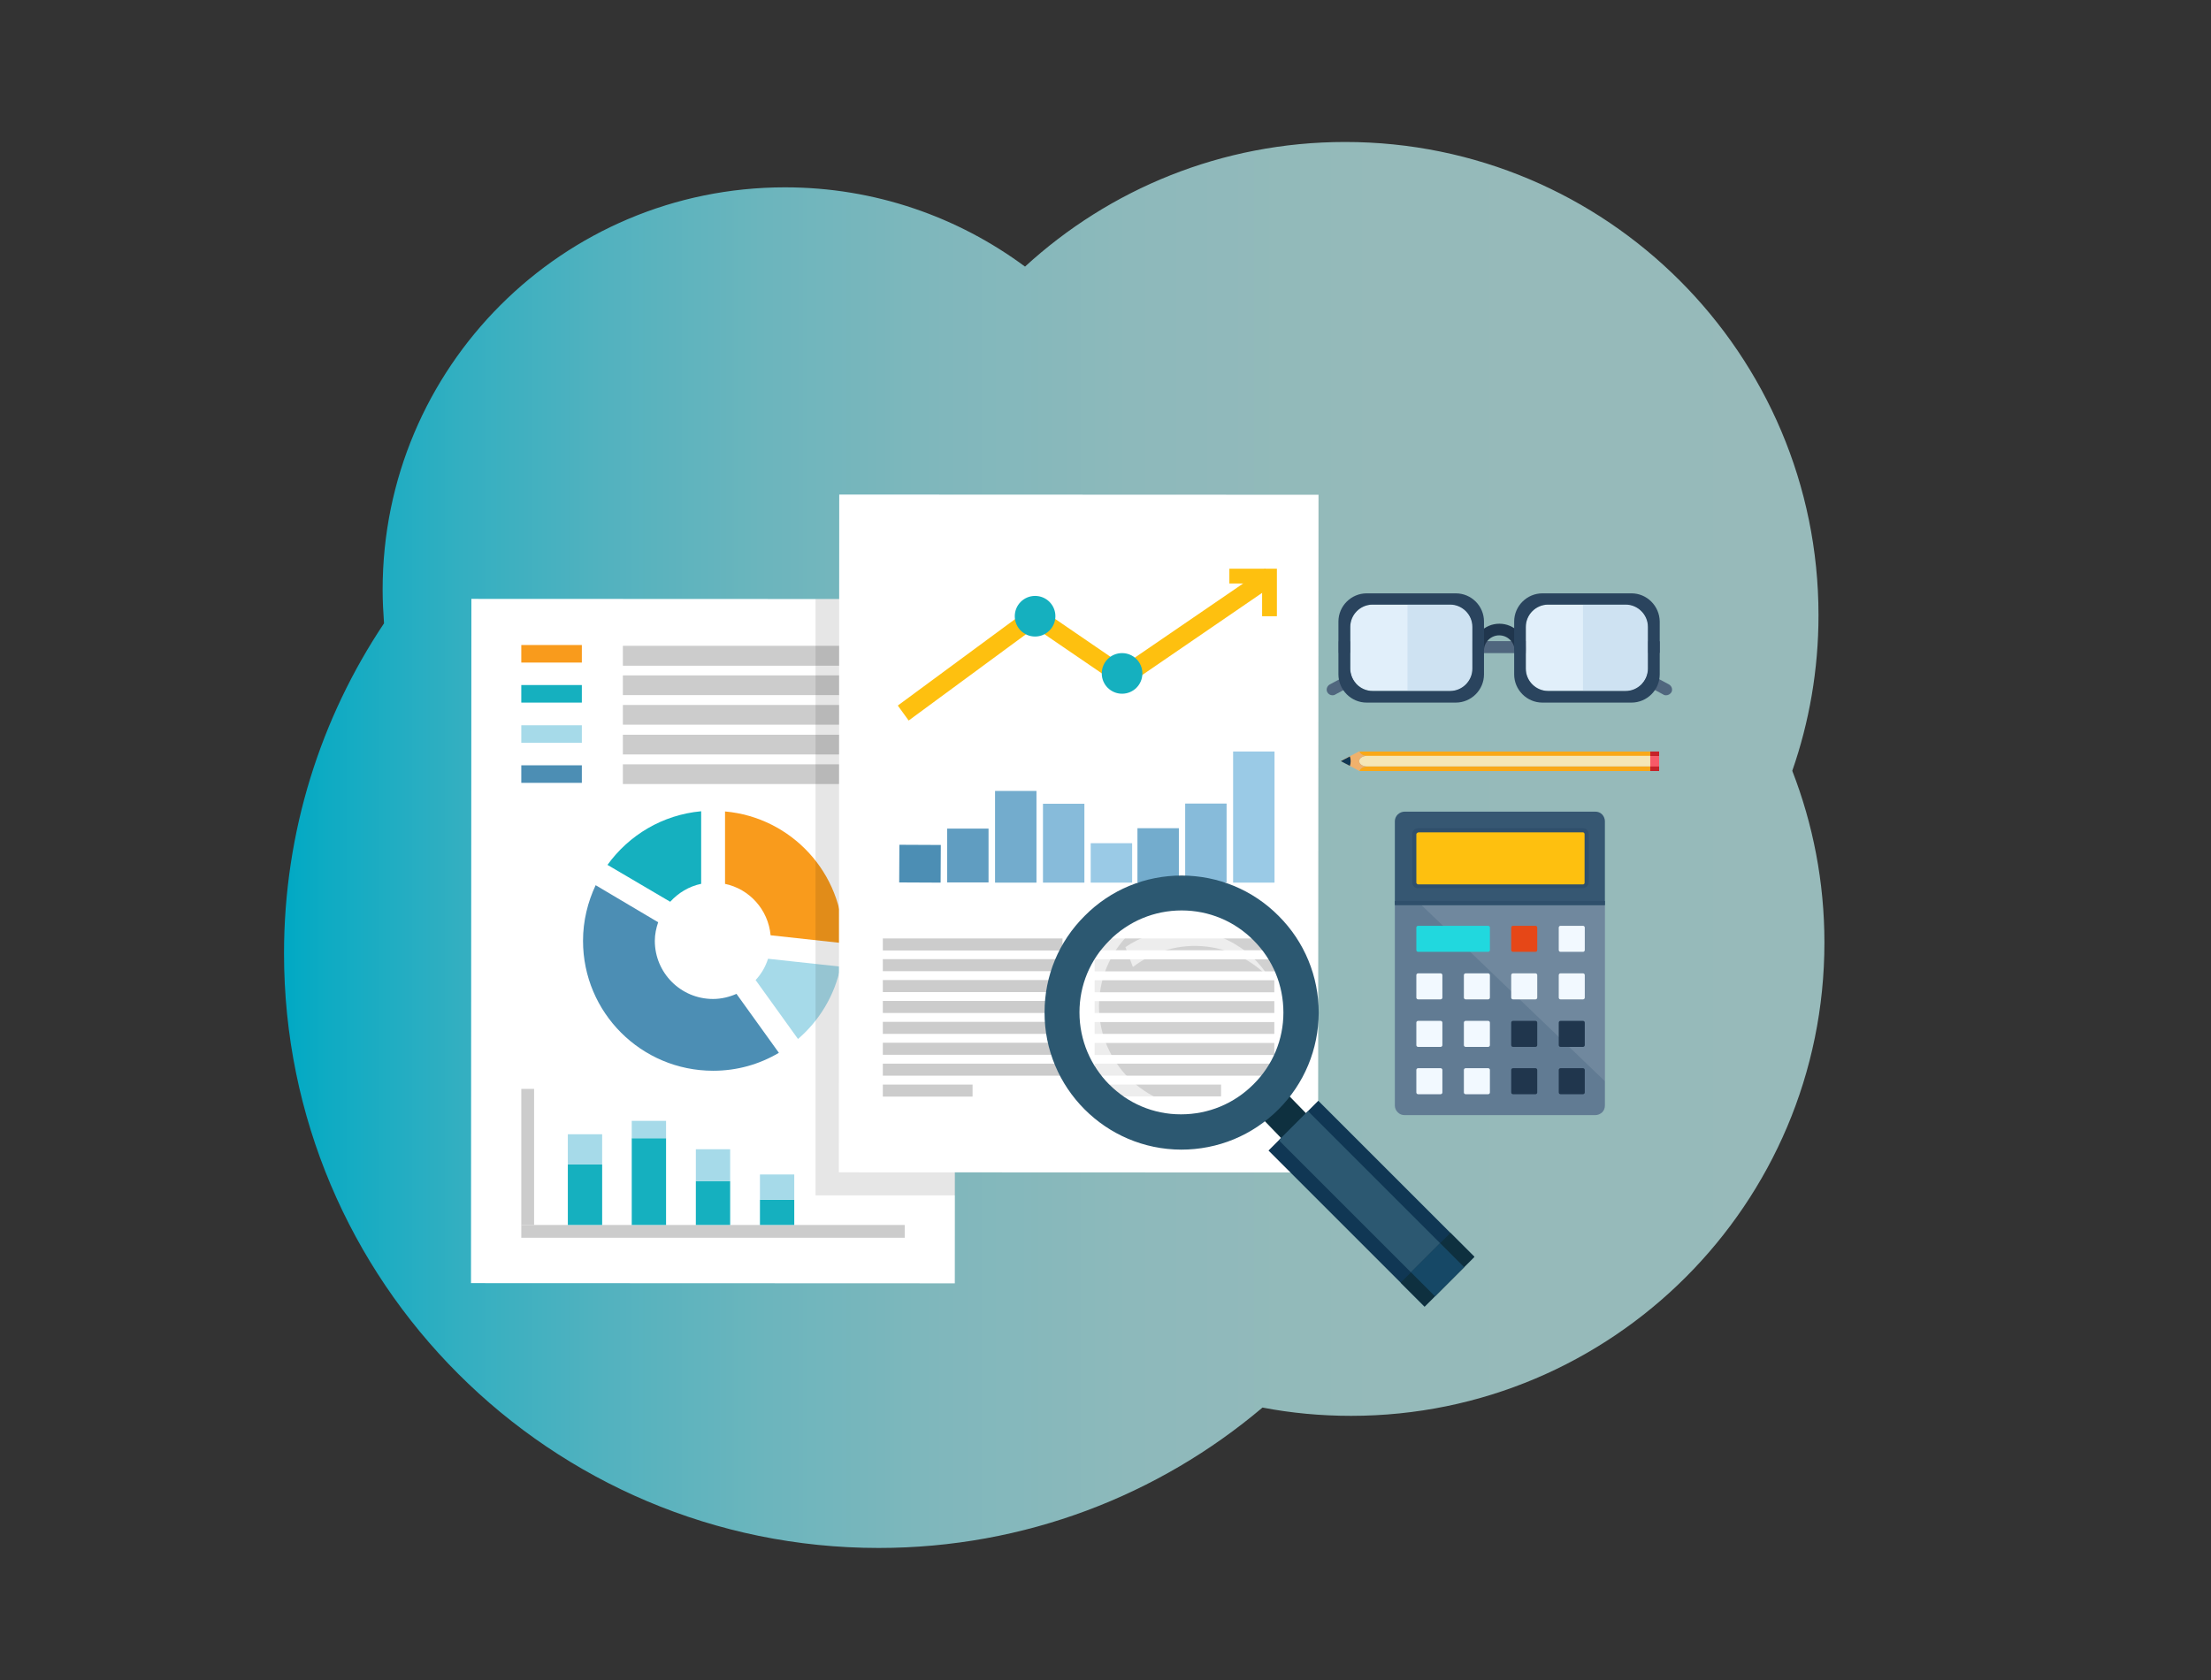 <?xml version="1.0" encoding="utf-8"?>
<!-- Generator: Adobe Illustrator 22.0.1, SVG Export Plug-In . SVG Version: 6.00 Build 0)  -->
<svg version="1.1" xmlns="http://www.w3.org/2000/svg" xmlns:xlink="http://www.w3.org/1999/xlink" x="0px" y="0px"
	 viewBox="0 0 1121 852" style="enable-background:new 0 0 1121 852;" xml:space="preserve">
<rect x="0" y="0" width="1121" height="852" fill="#333333" stroke="none"/>
<style type="text/css">
	.st0{fill:url(#SVGID_1_);}
	.st1{fill:#F9A818;}
	.st2{fill:#F5E6B6;}
	.st3{fill:#F0B16C;}
	.st4{fill:#103754;}
	.st5{fill:#C62229;}
	.st6{fill:#F85A68;}
	.st7{fill:#50667E;}
	.st8{fill:#20364D;}
	.st9{fill:#E1EFFA;}
	.st10{fill:#CEE2F2;}
	.st11{fill:#2A445E;}
	.st12{fill-rule:evenodd;clip-rule:evenodd;fill:#FFFFFF;}
	.st13{fill:#A6DAE9;}
	.st14{fill:#F99B1C;}
	.st15{fill:#15B0BF;}
	.st16{fill:#4C8EB4;}
	.st17{fill:#CCCCCC;}
	.st18{opacity:0.1;fill-rule:evenodd;clip-rule:evenodd;}
	.st19{fill-rule:evenodd;clip-rule:evenodd;fill:#4C8EB4;}
	.st20{fill-rule:evenodd;clip-rule:evenodd;fill:#609DC1;}
	.st21{fill-rule:evenodd;clip-rule:evenodd;fill:#73ACCD;}
	.st22{fill-rule:evenodd;clip-rule:evenodd;fill:#87BBDA;}
	.st23{fill-rule:evenodd;clip-rule:evenodd;fill:#9ACAE6;}
	.st24{fill-rule:evenodd;clip-rule:evenodd;fill:#CCCCCC;}
	.st25{fill:#FEC00F;}
	.st26{opacity:0.1;fill:#FFFFFF;}
	.st27{fill:none;}
	.st28{opacity:0.6;fill:#FFFFFF;}
	.st29{fill:#0E303F;}
	.st30{fill:#2C5871;}
	.st31{fill:#164866;}
	.st32{fill:#617B93;}
	.st33{fill:#21D8DE;}
	.st34{fill:#E64717;}
	.st35{fill:#F2F9FF;}
	.st36{fill:#365772;}
	.st37{fill:#2F4F6B;}
</style>
<g id="BG">
	<linearGradient id="SVGID_1_" gradientUnits="userSpaceOnUse" x1="144" y1="428.5" x2="925" y2="428.5">
		<stop  offset="0" style="stop-color:#00A9C4"/>
		<stop  offset="2.988636e-02" style="stop-color:#0FABC3"/>
		<stop  offset="0.115" style="stop-color:#33AFC1"/>
		<stop  offset="0.208" style="stop-color:#52B2BF"/>
		<stop  offset="0.309" style="stop-color:#6BB5BD"/>
		<stop  offset="0.421" style="stop-color:#7FB7BC"/>
		<stop  offset="0.549" style="stop-color:#8DB9BB"/>
		<stop  offset="0.71" style="stop-color:#95BABA"/>
		<stop  offset="1" style="stop-color:#97BABA"/>
	</linearGradient>
	<path class="st0" d="M908.7,390.9c8.6-24.7,13.3-51.3,13.3-78.9v0c0-132.5-107.5-240-240-240h0c-62.6,0-119.6,24-162.3,63.2
		C485.7,110,443.6,95,398,95h0c-112.7,0-204,91.3-204,204v0c0,5.8,0.3,11.5,0.7,17.1C162.7,364,144,421.6,144,483.5v0
		C144,650,279,785,445.5,785h0c74.2,0,142.1-26.8,194.6-71.2c14.6,2.8,29.6,4.2,44.9,4.2h0c132.5,0,240-107.5,240-240v0
		C925,447.3,919.2,417.9,908.7,390.9z"/>
</g>
<g id="Layer_1">
	<g>
		<g id="pencil">
			<path class="st1" d="M836.7,381.1l-147.5,0c0.3,1.2,1.7,2.1,3.5,2.3h144L836.7,381.1z"/>
			<path class="st2" d="M836.7,388.7v-5.4h-144l0,0c0,0,0,0,0,0c0,0,0,0,0,0c-2,0.2-3.6,1.3-3.6,2.7c0,1.4,1.6,2.5,3.6,2.7
				c0,0,0,0,0,0c0,0,0,0,0,0l0,0H836.7z"/>
			<path class="st1" d="M692.7,388.7c-1.8,0.1-3.2,1.1-3.5,2.3h147.5v-2.3H692.7z"/>
			<path class="st3" d="M689.2,391c0.3-1.2,1.7-2.1,3.5-2.3l0,0c0,0,0,0,0,0c0,0,0,0,0,0c-2-0.2-3.6-1.3-3.6-2.7
				c0-1.4,1.6-2.5,3.6-2.7c0,0,0,0,0,0c0,0,0,0,0,0l0,0c-1.8-0.1-3.2-1.1-3.5-2.3l-9.4,4.9L689.2,391z"/>
			<path class="st4" d="M684.4,383.6l-4.6,2.4l4.6,2.4c0.3-0.8,0.4-1.6,0.4-2.4C684.8,385.2,684.7,384.4,684.4,383.6z"/>
			<g>
				<rect x="836.7" y="381.1" class="st5" width="4.5" height="2.3"/>
				<rect x="836.7" y="383.4" class="st6" width="4.5" height="5.4"/>
				<rect x="836.7" y="388.7" class="st5" width="4.5" height="2.3"/>
			</g>
		</g>
		<g id="glasses">
			<g>
				<g>
					<path class="st7" d="M844.7,352.6c-0.5,0-1-0.1-1.4-0.4l-24.7-13.3c-4.8-2.6-9.8-4.5-15.1-5.8c-5.2-1.3-10.6-2-16-2H678.7v-5.9
						h108.8c5.9,0,11.8,0.7,17.5,2.2c5.7,1.4,11.2,3.6,16.4,6.4l24.8,13.3c1.4,0.8,2,2.6,1.2,4C846.8,352,845.8,352.6,844.7,352.6z"
						/>
					<path class="st7" d="M675.6,352.6c0.5,0,1-0.1,1.4-0.4l24.7-13.3c4.8-2.6,9.8-4.5,15.1-5.8c5.2-1.3,10.6-2,16-2h108.8v-5.9
						H732.8c-5.9,0-11.8,0.7-17.5,2.2c-5.7,1.4-11.2,3.6-16.4,6.4l-24.7,13.3c-1.4,0.8-2,2.6-1.2,4
						C673.5,352,674.5,352.6,675.6,352.6z"/>
				</g>
			</g>
			<path class="st8" d="M752.4,329.9L752.4,329.9c0-4.3,3.5-7.7,7.7-7.7c4.3,0,7.8,3.5,7.8,7.7l0,0h5.9l0,0
				c0-7.5-6.1-13.6-13.6-13.6c-7.5,0-13.6,6.1-13.6,13.6l0,0H752.4z"/>
			<g>
				<path class="st9" d="M746.5,339.1c0,6.2-5.1,11.3-11.3,11.3h-39.3c-6.2,0-11.3-5.1-11.3-11.3v-21.2c0-6.2,5.1-11.3,11.3-11.3
					h39.3c6.2,0,11.3,5.1,11.3,11.3V339.1z"/>
				<path class="st10" d="M735.2,306.6h-21.6v43.8h21.6c6.2,0,11.3-5.1,11.3-11.3v-21.2C746.5,311.7,741.4,306.6,735.2,306.6z"/>
			</g>
			<g>
				<path class="st9" d="M835.5,339.1c0,6.2-5.1,11.3-11.3,11.3h-39.3c-6.2,0-11.3-5.1-11.3-11.3v-21.2c0-6.2,5.1-11.3,11.3-11.3
					h39.3c6.2,0,11.3,5.1,11.3,11.3V339.1z"/>
				<path class="st10" d="M824.2,306.6h-21.6v43.8h21.6c6.2,0,11.3-5.1,11.3-11.3v-21.2C835.5,311.7,830.4,306.6,824.2,306.6z"/>
			</g>
			<path class="st11" d="M738.1,300.9h-45.2c-7.8,0-14.3,6.4-14.3,14.3v26.8c0,7.8,6.4,14.3,14.3,14.3h45.2
				c7.8,0,14.3-6.4,14.3-14.3v-26.8C752.4,307.3,746,300.9,738.1,300.9z M746.5,339.1c0,6.2-5.1,11.3-11.3,11.3h-39.3
				c-6.2,0-11.3-5.1-11.3-11.3v-21.2c0-6.2,5.1-11.3,11.3-11.3h39.3c6.2,0,11.3,5.1,11.3,11.3V339.1z"/>
			<path class="st11" d="M827.2,300.9H782c-7.8,0-14.3,6.4-14.3,14.3v26.8c0,7.8,6.4,14.3,14.3,14.3h45.2c7.8,0,14.3-6.4,14.3-14.3
				v-26.8C841.4,307.3,835,300.9,827.2,300.9z M835.5,339.1c0,6.2-5.1,11.3-11.3,11.3h-39.3c-6.2,0-11.3-5.1-11.3-11.3v-21.2
				c0-6.2,5.1-11.3,11.3-11.3h39.3c6.2,0,11.3,5.1,11.3,11.3V339.1z"/>
		</g>
		<g id="paper">
			<g>
				<path class="st12" d="M239,303.7l245.3,0.1l-0.2,347l-245.3-0.1L239,303.7z"/>
				<g>
					<path class="st13" d="M389.4,486.2c-1.3,4.1-3.4,7.7-6.3,10.8l21.5,29.9c10.8-9.3,18.6-22.1,21.6-36.7L389.4,486.2z"/>
					<path class="st14" d="M367.5,448.2c12.5,2.6,22,13.1,23.2,26.1l36.7,4c0-0.4,0.1-0.8,0.1-1.2c0-34.4-26.3-62.6-59.9-65.6V448.2
						z"/>
					<path class="st15" d="M339.8,457.3c4.1-4.5,9.5-7.8,15.7-9.1v-36.8c-19.6,1.8-36.6,12.1-47.5,27.2L339.8,457.3z"/>
					<path class="st16" d="M373.4,504c-3.6,1.6-7.7,2.6-11.9,2.6c-16.3,0-29.5-13.2-29.5-29.5c0-3.3,0.7-6.5,1.7-9.4L302,448.9
						c-4,8.5-6.4,18.1-6.4,28.2c0,36.4,29.5,65.9,66,65.9c12.2,0,23.5-3.3,33.3-9.1L373.4,504z"/>
				</g>
				<g>
					<rect x="264.3" y="327.1" class="st14" width="30.7" height="8.9"/>
					<rect x="264.3" y="347.4" class="st15" width="30.7" height="8.9"/>
					<rect x="264.3" y="367.8" class="st13" width="30.7" height="8.9"/>
					<rect x="264.3" y="388.1" class="st16" width="30.7" height="8.9"/>
					<rect x="315.8" y="327.5" class="st17" width="142.9" height="10.1"/>
					<rect x="315.8" y="357.5" class="st17" width="142.9" height="10"/>
					<rect x="315.8" y="387.6" class="st17" width="142.9" height="10"/>
					<rect x="315.8" y="372.6" class="st17" width="142.9" height="10"/>
					<rect x="315.8" y="342.5" class="st17" width="142.9" height="10"/>
				</g>
				<g>
					<rect x="264.3" y="552.2" class="st17" width="6.5" height="69"/>
					<rect x="264.3" y="621.2" class="st17" width="194.4" height="6.5"/>
					<g>
						<rect x="287.9" y="590.5" class="st15" width="17.4" height="30.7"/>
						<rect x="287.9" y="575.2" class="st13" width="17.4" height="15.3"/>
					</g>
					<g>
						<rect x="320.3" y="577.2" class="st15" width="17.4" height="44"/>
						<rect x="320.3" y="568.4" class="st13" width="17.4" height="8.8"/>
					</g>
					<g>
						<rect x="352.8" y="598.9" class="st15" width="17.4" height="22.3"/>
						<rect x="352.8" y="582.8" class="st13" width="17.4" height="16"/>
					</g>
					<g>
						<rect x="385.3" y="608.4" class="st15" width="17.4" height="12.8"/>
						<rect x="385.3" y="595.6" class="st13" width="17.4" height="12.8"/>
					</g>
				</g>
			</g>
			<rect x="413.5" y="303.8" class="st18" width="70.7" height="302.4"/>
			<g>
				<path class="st12" d="M425.5,250.8l243,0.1l-0.2,343.7l-243-0.1L425.5,250.8z"/>
				<g>
					<polygon class="st19" points="456,428.4 477,428.5 476.9,447.6 455.9,447.5 					"/>
					<rect x="480.2" y="420.2" class="st20" width="21" height="27.3"/>
					<rect x="504.5" y="401.1" class="st21" width="21" height="46.5"/>
					<rect x="528.8" y="407.6" class="st22" width="21" height="40"/>
					<rect x="553" y="427.6" class="st23" width="21" height="20"/>
					<rect x="576.7" y="420" class="st21" width="21" height="27.6"/>
					<rect x="600.9" y="407.5" class="st22" width="21" height="40"/>
					<rect x="625.2" y="381.1" class="st23" width="21" height="66.5"/>
				</g>
				<rect x="447.6" y="475.9" class="st24" width="91.1" height="6.1"/>
				<rect x="447.6" y="486.4" class="st24" width="91.1" height="6.1"/>
				<rect x="447.6" y="497" class="st24" width="91.1" height="6.1"/>
				<rect x="447.6" y="507.6" class="st24" width="91.1" height="6.1"/>
				<rect x="447.6" y="518.2" class="st24" width="91.1" height="6.1"/>
				<rect x="447.6" y="528.8" class="st24" width="91.1" height="6.1"/>
				<rect x="447.6" y="539.4" class="st24" width="91.1" height="6.1"/>
				<rect x="447.6" y="550" class="st24" width="45.5" height="6.1"/>
				<rect x="555" y="475.9" class="st24" width="91.1" height="6"/>
				<rect x="555" y="486.5" class="st24" width="91.1" height="6.1"/>
				<rect x="555" y="497.1" class="st24" width="91.1" height="6.1"/>
				<rect x="555" y="507.7" class="st24" width="91.1" height="6"/>
				<rect x="555" y="518.3" class="st24" width="91.1" height="6"/>
				<rect x="555" y="528.9" class="st24" width="91.1" height="6.1"/>
				<rect x="555" y="539.4" class="st24" width="91.1" height="6.1"/>
				<rect x="555" y="550" class="st24" width="64.1" height="6"/>
				<g>
					<g>
						<polygon class="st25" points="460.7,365.4 455.2,357.8 524.5,306.7 569.5,337.5 641.4,288.3 646.7,296 569.5,348.9 
							524.7,318.3 						"/>
					</g>
					<g>
						<polygon class="st25" points="647.4,312.5 639.9,312.5 639.9,295.9 623.3,295.9 623.3,288.4 647.4,288.4 						"/>
					</g>
				</g>
				<path class="st15" d="M579.2,341.5c0-5.7-4.6-10.3-10.3-10.3c-5.7,0-10.3,4.6-10.3,10.3c0,5.7,4.6,10.3,10.3,10.3
					C574.6,351.8,579.2,347.2,579.2,341.5z"/>
				<path class="st15" d="M535.1,312.5c0-5.7-4.6-10.3-10.3-10.3c-5.7,0-10.3,4.6-10.3,10.3c0,5.7,4.6,10.3,10.3,10.3
					C530.4,322.8,535.1,318.2,535.1,312.5z"/>
			</g>
		</g>
		<g id="magnifying_glass">
			<path class="st26" d="M562.5,477c-9.8,9.8-15.1,22.7-15.2,36.5c-0.1,28.5,23.1,51.7,51.6,51.8c13.8,0,26.8-5.4,36.7-15.2l0,0
				c9.7-9.7,15.1-22.7,15.2-36.4c0-13.8-5.3-26.8-15.1-36.6c-9.8-9.8-22.7-15.2-36.5-15.2C585.3,461.8,572.3,467.2,562.5,477
				L562.5,477z"/>
			<g>
				<g>
					<path class="st27" d="M642.3,556.7"/>
				</g>
				<g>
					<path class="st13" d="M632.1,553.2c0.6-0.5,1.1-1,1.7-1.5C633.3,552.2,632.7,552.7,632.1,553.2z"/>
					<path class="st13" d="M633.9,551.6c0.6-0.5,1.1-1,1.6-1.6C635.1,550.6,634.5,551.1,633.9,551.6z"/>
					<path class="st28" d="M562.5,477c8.8-8.8,20.1-14,32.2-15c-2.4,0.2-4.7,0.6-7,1.1c-5.6,2.5-10.8,6.1-15.3,10.6
						c-9.8,9.8-15.1,22.7-15.2,36.4c-0.1,28.5,23.1,51.7,51.6,51.8c3.9,0,7.7-0.4,11.4-1.3c4.2-1.9,8.2-4.4,11.8-7.4
						c-9.3,7.8-20.9,12-33.1,11.9c-28.5,0-51.6-23.3-51.6-51.8C547.4,499.7,552.7,486.7,562.5,477z"/>
					<path class="st13" d="M594.8,462c0.4,0,0.8-0.1,1.2-0.1C595.6,461.9,595.2,461.9,594.8,462z"/>
					<path class="st13" d="M596.3,461.9c0.4,0,0.7,0,1.1,0C597,461.8,596.7,461.9,596.3,461.9z"/>
					<path class="st13" d="M597.7,461.8c0.5,0,0.9,0,1.4,0C598.7,461.8,598.2,461.8,597.7,461.8z"/>
				</g>
				<g>
					<path class="st29" d="M662.7,577.7c-3.5,3.5-9.1,3.5-12.6,0L639,566.2c-3.5-3.5-3.5-9.1,0-12.5c0,0,0,0,0,0
						c3.5-3.5,9.1-3.5,12.6,0l11.1,11.4C666.1,568.6,666.1,574.2,662.7,577.7C662.7,577.7,662.7,577.7,662.7,577.7z"/>
				</g>
			</g>
			<path class="st30" d="M529.6,513.4c-0.1,38.3,31,69.5,69.3,69.6c18.6,0,36.1-7.2,49.3-20.4c0,0,0,0,0,0
				c13.1-13.1,20.3-30.5,20.4-49c0-18.5-7.2-36-20.3-49.1c-13.1-13.2-30.5-20.4-49.1-20.5c-18.6,0-36.1,7.2-49.2,20.4
				C536.8,477.5,529.6,494.9,529.6,513.4z M547.3,513.4c0-13.8,5.4-26.7,15.2-36.5c9.8-9.8,22.8-15.2,36.6-15.2
				c13.8,0,26.8,5.4,36.5,15.2c9.8,9.8,15.1,22.8,15.1,36.6c0,13.7-5.4,26.7-15.2,36.4c-9.8,9.8-22.8,15.2-36.7,15.2
				C570.4,565.2,547.3,541.9,547.3,513.4z"/>
			
				<rect x="677.6" y="554.4" transform="matrix(0.707 -0.707 0.707 0.707 -227.878 670.56)" class="st4" width="35.7" height="111.9"/>
			
				<rect x="685" y="554.4" transform="matrix(0.707 -0.707 0.707 0.707 -227.878 670.562)" class="st30" width="20.9" height="111.9"/>
			
				<rect x="711.1" y="635.3" transform="matrix(0.707 -0.707 0.707 0.707 -241.753 704.054)" class="st29" width="35.7" height="17.2"/>
			
				<rect x="718.5" y="635.3" transform="matrix(0.707 -0.707 0.707 0.707 -241.754 704.026)" class="st31" width="20.9" height="17.2"/>
			<g>
				<path class="st28" d="M622.5,476.8c-12.4-6.1-26.4-7-39.4-2.7c-4.5,1.5-8.7,3.6-12.5,6.2l3.8,10.1c4.4-3.4,9.4-6.1,15-8
					c13-4.4,27-3.4,39.4,2.7c5.7,2.8,10.8,6.7,15,11.2C638.8,488,631.5,481.2,622.5,476.8z"/>
			</g>
		</g>
		<g id="calculator">
			<path class="st32" d="M813.7,459H707.2v101.6c0,1.3,0.5,2.5,1.5,3.5c1,1,2.2,1.4,3.5,1.4h96.6c1.3,0,2.5-0.5,3.5-1.4
				c1-1,1.4-2.2,1.4-3.5V459z"/>
			<polygon class="st26" points="720.7,459 813.7,459 813.7,548.3 			"/>
			<g>
				<g>
					<g>
						<path class="st33" d="M755.4,481.8c0,0.5-0.4,0.9-0.9,0.9H719c-0.5,0-0.9-0.4-0.9-0.9v-11.4c0-0.5,0.4-0.9,0.9-0.9h35.5
							c0.5,0,0.9,0.4,0.9,0.9V481.8z"/>
					</g>
					<g>
						<path class="st34" d="M779.4,481.8c0,0.5-0.4,0.9-0.9,0.9h-11.4c-0.5,0-0.9-0.4-0.9-0.9v-11.4c0-0.5,0.4-0.9,0.9-0.9h11.4
							c0.5,0,0.9,0.4,0.9,0.9V481.8z"/>
					</g>
					<g>
						<g>
							<path class="st35" d="M803.5,481.8c0,0.5-0.4,0.9-0.9,0.9h-11.4c-0.5,0-0.9-0.4-0.9-0.9v-11.4c0-0.5,0.4-0.9,0.9-0.9h11.4
								c0.5,0,0.9,0.4,0.9,0.9V481.8z"/>
						</g>
					</g>
					<g>
						<g>
							<path class="st35" d="M731.3,505.9c0,0.5-0.4,0.9-0.9,0.9H719c-0.5,0-0.9-0.4-0.9-0.9v-11.4c0-0.5,0.4-0.9,0.9-0.9h11.4
								c0.5,0,0.9,0.4,0.9,0.9V505.9z"/>
						</g>
					</g>
					<g>
						<g>
							<path class="st35" d="M755.4,505.9c0,0.5-0.4,0.9-0.9,0.9h-11.4c-0.5,0-0.9-0.4-0.9-0.9v-11.4c0-0.5,0.4-0.9,0.9-0.9h11.4
								c0.5,0,0.9,0.4,0.9,0.9V505.9z"/>
						</g>
					</g>
					<g>
						<g>
							<path class="st35" d="M779.4,505.9c0,0.5-0.4,0.9-0.9,0.9h-11.4c-0.5,0-0.9-0.4-0.9-0.9v-11.4c0-0.5,0.4-0.9,0.9-0.9h11.4
								c0.5,0,0.9,0.4,0.9,0.9V505.9z"/>
						</g>
					</g>
					<g>
						<g>
							<path class="st35" d="M803.5,505.9c0,0.5-0.4,0.9-0.9,0.9h-11.4c-0.5,0-0.9-0.4-0.9-0.9v-11.4c0-0.5,0.4-0.9,0.9-0.9h11.4
								c0.5,0,0.9,0.4,0.9,0.9V505.9z"/>
						</g>
					</g>
					<g>
						<g>
							<path class="st35" d="M731.3,530c0,0.5-0.4,0.9-0.9,0.9H719c-0.5,0-0.9-0.4-0.9-0.9v-11.4c0-0.5,0.4-0.9,0.9-0.9h11.4
								c0.5,0,0.9,0.4,0.9,0.9V530z"/>
						</g>
					</g>
					<g>
						<g>
							<path class="st35" d="M755.4,530c0,0.5-0.4,0.9-0.9,0.9h-11.4c-0.5,0-0.9-0.4-0.9-0.9v-11.4c0-0.5,0.4-0.9,0.9-0.9h11.4
								c0.5,0,0.9,0.4,0.9,0.9V530z"/>
						</g>
					</g>
					<g>
						<path class="st8" d="M779.4,530c0,0.5-0.4,0.9-0.9,0.9h-11.4c-0.5,0-0.9-0.4-0.9-0.9v-11.4c0-0.5,0.4-0.9,0.9-0.9h11.4
							c0.5,0,0.9,0.4,0.9,0.9V530z"/>
					</g>
					<g>
						<g>
							<path class="st35" d="M731.3,554c0,0.5-0.4,0.9-0.9,0.9H719c-0.5,0-0.9-0.4-0.9-0.9v-11.4c0-0.5,0.4-0.9,0.9-0.9h11.4
								c0.5,0,0.9,0.4,0.9,0.9V554z"/>
						</g>
					</g>
					<g>
						<g>
							<path class="st35" d="M755.4,554c0,0.5-0.4,0.9-0.9,0.9h-11.4c-0.5,0-0.9-0.4-0.9-0.9v-11.4c0-0.5,0.4-0.9,0.9-0.9h11.4
								c0.5,0,0.9,0.4,0.9,0.9V554z"/>
						</g>
					</g>
					<g>
						<g>
							<path class="st8" d="M779.4,554c0,0.5-0.4,0.9-0.9,0.9h-11.4c-0.5,0-0.9-0.4-0.9-0.9v-11.4c0-0.5,0.4-0.9,0.9-0.9h11.4
								c0.5,0,0.9,0.4,0.9,0.9V554z"/>
						</g>
					</g>
					<g>
						<path class="st8" d="M803.5,554c0,0.5-0.4,0.9-0.9,0.9h-11.4c-0.5,0-0.9-0.4-0.9-0.9v-11.4c0-0.5,0.4-0.9,0.9-0.9h11.4
							c0.5,0,0.9,0.4,0.9,0.9V554z"/>
					</g>
					<g>
						<path class="st8" d="M803.5,530c0,0.5-0.4,0.9-0.9,0.9h-11.4c-0.5,0-0.9-0.4-0.9-0.9v-11.4c0-0.5,0.4-0.9,0.9-0.9h11.4
							c0.5,0,0.9,0.4,0.9,0.9V530z"/>
					</g>
				</g>
			</g>
			<path class="st36" d="M813.7,416.5c0-1.3-0.5-2.5-1.4-3.5c-1-1-2.2-1.4-3.5-1.4h-96.6c-1.3,0-2.5,0.5-3.5,1.4
				c-1,1-1.5,2.2-1.5,3.5V459h106.5V416.5z"/>
			<path class="st37" d="M719,450.5c-0.8,0-1.5-0.3-2.1-0.9c-0.5-0.5-0.9-1.3-0.9-2.1V423c0-0.8,0.3-1.5,0.9-2.1
				c0.5-0.5,1.3-0.9,2.1-0.9h83.6c0.8,0,1.5,0.3,2.1,0.9c0.5,0.5,0.8,1.3,0.8,2v24.5c0,0.8-0.3,1.5-0.9,2.1
				c-0.5,0.5-1.3,0.9-2.1,0.9H719z"/>
			<path class="st25" d="M719,422.2c-0.2,0-0.4,0.1-0.6,0.3c-0.2,0.2-0.3,0.4-0.3,0.6v24.5c0,0.2,0.1,0.4,0.3,0.6
				c0.2,0.2,0.4,0.3,0.6,0.3h83.6c0.2,0,0.4-0.1,0.6-0.3c0.2-0.2,0.2-0.4,0.2-0.6V423c0-0.2-0.1-0.4-0.2-0.6
				c-0.2-0.2-0.4-0.3-0.6-0.3H719z"/>
			<rect x="707.2" y="456.9" class="st37" width="106.5" height="2.1"/>
		</g>
	</g>
</g>
</svg>
